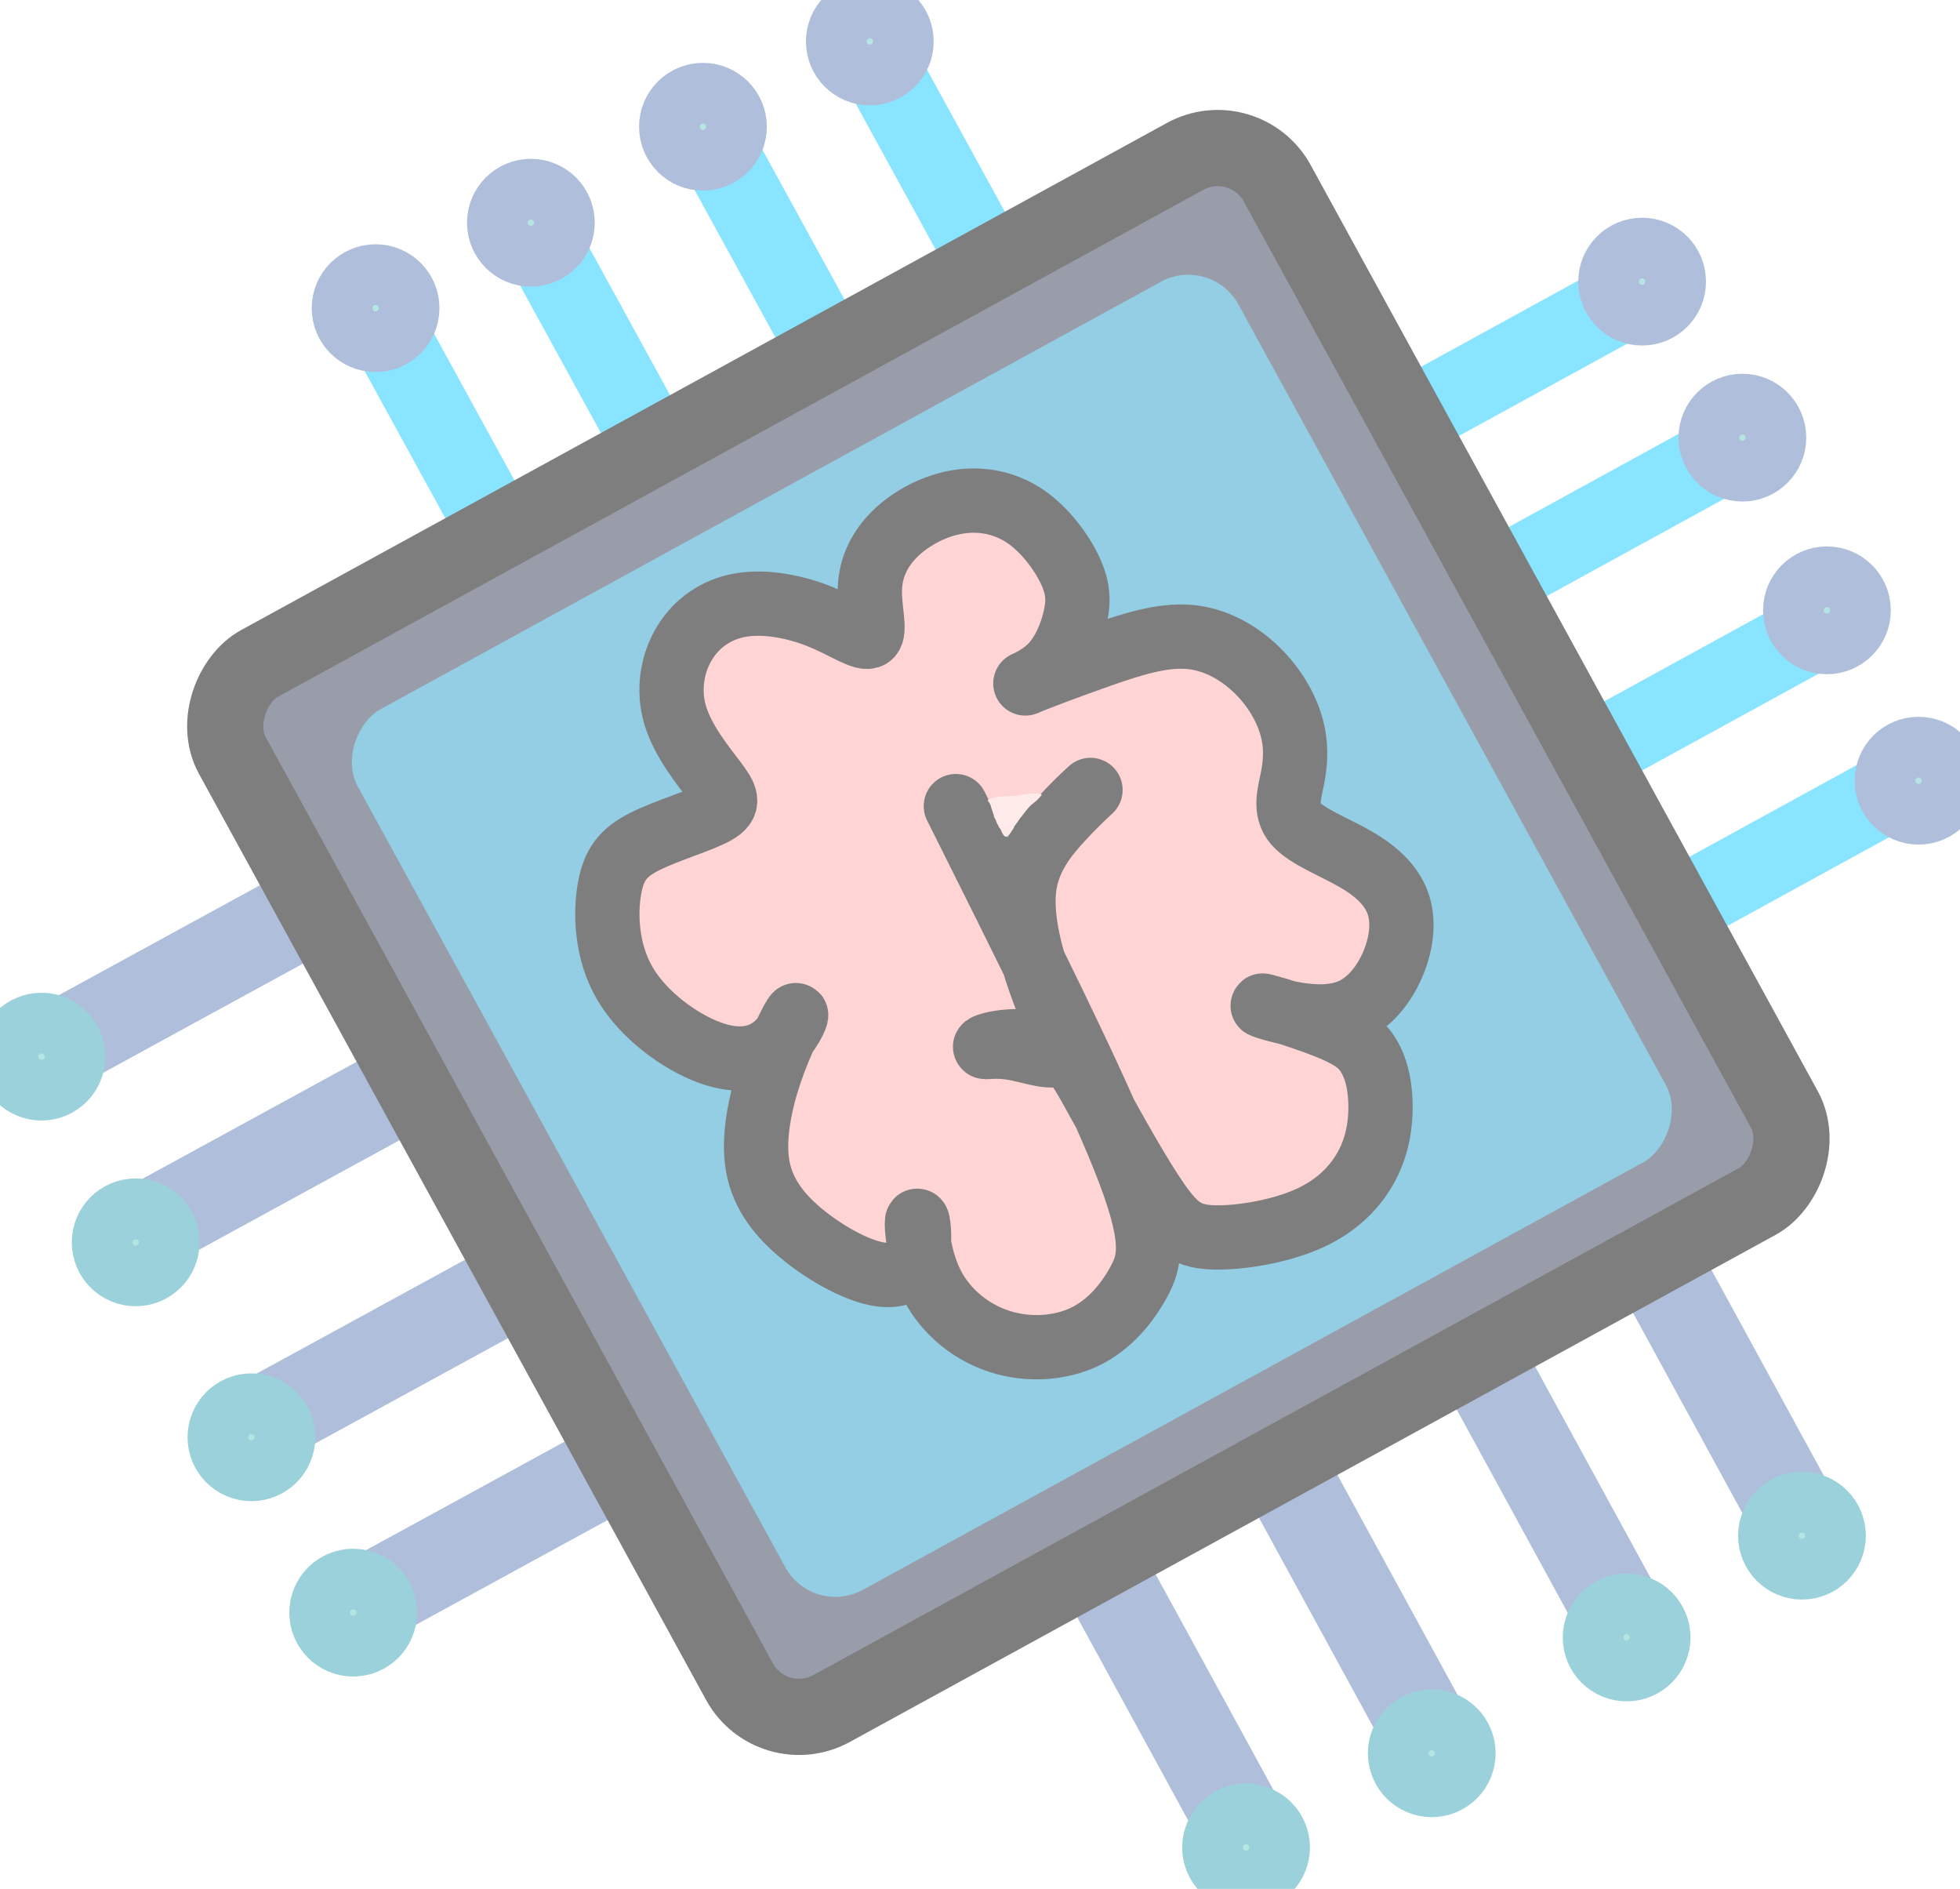<?xml version="1.0" encoding="UTF-8" standalone="no"?>
<svg
   xmlns:dc="http://purl.org/dc/elements/1.1/"
   xmlns:cc="http://creativecommons.org/ns#"
   xmlns:rdf="http://www.w3.org/1999/02/22-rdf-syntax-ns#"
   xmlns:svg="http://www.w3.org/2000/svg"
   xmlns="http://www.w3.org/2000/svg"
   width="89.149mm"
   height="85.901mm"
   viewBox="0 0 89.149 85.901"
   version="1.1"
   id="svg949">
  <defs
     id="defs943">
    <filter
       style="color-interpolation-filters:sRGB"
       id="filter1889"
       x="-0.006"
       width="1.011"
       y="-0.006"
       height="1.012">
      <feGaussianBlur
         stdDeviation="0.211"
         id="feGaussianBlur1891" />
    </filter>
  </defs>
  <g
     id="layer1"
     transform="translate(-58.313,-75.275)">
    <g
       id="g1683"
       transform="translate(-8.694,-19.387)"
       style="opacity:0.505;filter:url(#filter1889)">
      <g
         id="g1585"
         transform="matrix(0.71,0.208,0.208,-0.71,6.594,208.081)"
         style="stroke:#6081b7;stroke-width:5;stroke-miterlimit:4;stroke-dasharray:none;stroke-opacity:1">
        <path
           id="path1577"
           style="color:#000000;font-style:normal;font-variant:normal;font-weight:normal;font-stretch:normal;font-size:medium;line-height:normal;font-family:sans-serif;font-variant-ligatures:normal;font-variant-position:normal;font-variant-caps:normal;font-variant-numeric:normal;font-variant-alternates:normal;font-variant-east-asian:normal;font-feature-settings:normal;font-variation-settings:normal;text-indent:0;text-align:start;text-decoration:none;text-decoration-line:none;text-decoration-style:solid;text-decoration-color:#000000;letter-spacing:normal;word-spacing:normal;text-transform:none;writing-mode:lr-tb;direction:ltr;text-orientation:mixed;dominant-baseline:auto;baseline-shift:baseline;text-anchor:start;white-space:normal;shape-padding:0;shape-margin:0;inline-size:0;clip-rule:nonzero;display:inline;overflow:visible;visibility:visible;opacity:1;isolation:auto;mix-blend-mode:normal;color-interpolation:sRGB;color-interpolation-filters:linearRGB;solid-color:#000000;solid-opacity:1;vector-effect:none;fill:#3a3a3a;fill-opacity:1;fill-rule:nonzero;stroke:#6081b7;stroke-width:18.898;stroke-linecap:round;stroke-linejoin:round;stroke-miterlimit:4;stroke-dasharray:none;stroke-dashoffset:4.451;stroke-opacity:1;paint-order:fill markers stroke;color-rendering:auto;image-rendering:auto;shape-rendering:auto;text-rendering:auto;enable-background:accumulate;stop-color:#000000;stop-opacity:1"
           d="m 212.959,410.053 -1.305,1.307 199.961,199.777 c 8.774,8.766 22.939,8.758 31.705,-0.016 l 189.02,-189.199 -1.309,-1.307 -189.018,189.199 c -8.065,8.073 -21.019,8.082 -29.092,0.016 z"
           transform="scale(0.265)" />
        <path
           id="path1579"
           style="color:#000000;font-style:normal;font-variant:normal;font-weight:normal;font-stretch:normal;font-size:medium;line-height:normal;font-family:sans-serif;font-variant-ligatures:normal;font-variant-position:normal;font-variant-caps:normal;font-variant-numeric:normal;font-variant-alternates:normal;font-variant-east-asian:normal;font-feature-settings:normal;font-variation-settings:normal;text-indent:0;text-align:start;text-decoration:none;text-decoration-line:none;text-decoration-style:solid;text-decoration-color:#000000;letter-spacing:normal;word-spacing:normal;text-transform:none;writing-mode:lr-tb;direction:ltr;text-orientation:mixed;dominant-baseline:auto;baseline-shift:baseline;text-anchor:start;white-space:normal;shape-padding:0;shape-margin:0;inline-size:0;clip-rule:nonzero;display:inline;overflow:visible;visibility:visible;opacity:1;isolation:auto;mix-blend-mode:normal;color-interpolation:sRGB;color-interpolation-filters:linearRGB;solid-color:#000000;solid-opacity:1;vector-effect:none;fill:#3a3a3a;fill-opacity:1;fill-rule:nonzero;stroke:#6081b7;stroke-width:18.898;stroke-linecap:round;stroke-linejoin:round;stroke-miterlimit:4;stroke-dasharray:none;stroke-dashoffset:4.451;stroke-opacity:1;paint-order:fill markers stroke;color-rendering:auto;image-rendering:auto;shape-rendering:auto;text-rendering:auto;enable-background:accumulate;stop-color:#000000;stop-opacity:1"
           d="m 244.572,375.637 -1.305,1.307 168.348,168.193 c 8.774,8.766 22.939,8.758 31.705,-0.016 l 156.02,-156.168 -1.309,-1.307 -156.018,156.168 c -8.065,8.073 -21.019,8.082 -29.092,0.016 z"
           transform="scale(0.265)" />
        <path
           id="path1581"
           style="color:#000000;font-style:normal;font-variant:normal;font-weight:normal;font-stretch:normal;font-size:medium;line-height:normal;font-family:sans-serif;font-variant-ligatures:normal;font-variant-position:normal;font-variant-caps:normal;font-variant-numeric:normal;font-variant-alternates:normal;font-variant-east-asian:normal;font-feature-settings:normal;font-variation-settings:normal;text-indent:0;text-align:start;text-decoration:none;text-decoration-line:none;text-decoration-style:solid;text-decoration-color:#000000;letter-spacing:normal;word-spacing:normal;text-transform:none;writing-mode:lr-tb;direction:ltr;text-orientation:mixed;dominant-baseline:auto;baseline-shift:baseline;text-anchor:start;white-space:normal;shape-padding:0;shape-margin:0;inline-size:0;clip-rule:nonzero;display:inline;overflow:visible;visibility:visible;opacity:1;isolation:auto;mix-blend-mode:normal;color-interpolation:sRGB;color-interpolation-filters:linearRGB;solid-color:#000000;solid-opacity:1;vector-effect:none;fill:#3a3a3a;fill-opacity:1;fill-rule:nonzero;stroke:#6081b7;stroke-width:18.898;stroke-linecap:round;stroke-linejoin:round;stroke-miterlimit:4;stroke-dasharray:none;stroke-dashoffset:4.451;stroke-opacity:1;paint-order:fill markers stroke;color-rendering:auto;image-rendering:auto;shape-rendering:auto;text-rendering:auto;enable-background:accumulate;stop-color:#000000;stop-opacity:1"
           d="m 281.572,338.602 -1.305,1.307 131.348,131.229 c 8.774,8.766 22.939,8.758 31.705,-0.016 L 562.34,351.988 561.033,350.682 442.014,469.814 c -8.065,8.073 -21.019,8.082 -29.092,0.016 z"
           transform="scale(0.265)" />
        <path
           id="path1583"
           style="color:#000000;font-style:normal;font-variant:normal;font-weight:normal;font-stretch:normal;font-size:medium;line-height:normal;font-family:sans-serif;font-variant-ligatures:normal;font-variant-position:normal;font-variant-caps:normal;font-variant-numeric:normal;font-variant-alternates:normal;font-variant-east-asian:normal;font-feature-settings:normal;font-variation-settings:normal;text-indent:0;text-align:start;text-decoration:none;text-decoration-line:none;text-decoration-style:solid;text-decoration-color:#000000;letter-spacing:normal;word-spacing:normal;text-transform:none;writing-mode:lr-tb;direction:ltr;text-orientation:mixed;dominant-baseline:auto;baseline-shift:baseline;text-anchor:start;white-space:normal;shape-padding:0;shape-margin:0;inline-size:0;clip-rule:nonzero;display:inline;overflow:visible;visibility:visible;opacity:1;isolation:auto;mix-blend-mode:normal;color-interpolation:sRGB;color-interpolation-filters:linearRGB;solid-color:#000000;solid-opacity:1;vector-effect:none;fill:#3a3a3a;fill-opacity:1;fill-rule:nonzero;stroke:#6081b7;stroke-width:18.898;stroke-linecap:round;stroke-linejoin:round;stroke-miterlimit:4;stroke-dasharray:none;stroke-dashoffset:4.451;stroke-opacity:1;paint-order:fill markers stroke;color-rendering:auto;image-rendering:auto;shape-rendering:auto;text-rendering:auto;enable-background:accumulate;stop-color:#000000;stop-opacity:1"
           d="m 315.572,304.57 -1.307,1.307 97.35,97.26 c 8.774,8.766 22.939,8.758 31.705,-0.016 l 85.02,-85.102 -1.307,-1.305 -85.02,85.1 c -8.065,8.073 -21.019,8.08 -29.092,0.014 z"
           transform="scale(0.265)" />
      </g>
      <g
         id="g1575"
         transform="matrix(0.626,0.183,-0.183,0.626,68.69,30.108)"
         style="fill:#6dcbc7;fill-opacity:1;stroke:#14caff;stroke-width:5;stroke-miterlimit:4;stroke-dasharray:none;stroke-opacity:1">
        <path
           id="path1525"
           style="color:#000000;font-style:normal;font-variant:normal;font-weight:normal;font-stretch:normal;font-size:medium;line-height:normal;font-family:sans-serif;font-variant-ligatures:normal;font-variant-position:normal;font-variant-caps:normal;font-variant-numeric:normal;font-variant-alternates:normal;font-variant-east-asian:normal;font-feature-settings:normal;font-variation-settings:normal;text-indent:0;text-align:start;text-decoration:none;text-decoration-line:none;text-decoration-style:solid;text-decoration-color:#000000;letter-spacing:normal;word-spacing:normal;text-transform:none;writing-mode:lr-tb;direction:ltr;text-orientation:mixed;dominant-baseline:auto;baseline-shift:baseline;text-anchor:start;white-space:normal;shape-padding:0;shape-margin:0;inline-size:0;clip-rule:nonzero;display:inline;overflow:visible;visibility:visible;opacity:1;isolation:auto;mix-blend-mode:normal;color-interpolation:sRGB;color-interpolation-filters:linearRGB;solid-color:#000000;solid-opacity:1;vector-effect:none;fill:#6dcbc7;fill-opacity:1;fill-rule:nonzero;stroke:#14caff;stroke-width:18.898;stroke-linecap:round;stroke-linejoin:round;stroke-miterlimit:4;stroke-dasharray:none;stroke-dashoffset:4.451;stroke-opacity:1;paint-order:fill markers stroke;color-rendering:auto;image-rendering:auto;shape-rendering:auto;text-rendering:auto;enable-background:accumulate;stop-color:#000000;stop-opacity:1"
           d="m 212.959,410.053 -1.305,1.307 199.961,199.777 c 8.774,8.766 22.939,8.758 31.705,-0.016 l 189.02,-189.199 -1.309,-1.307 -189.018,189.199 c -8.065,8.073 -21.019,8.082 -29.092,0.016 z"
           transform="scale(0.265)" />
        <path
           id="path1531"
           style="color:#000000;font-style:normal;font-variant:normal;font-weight:normal;font-stretch:normal;font-size:medium;line-height:normal;font-family:sans-serif;font-variant-ligatures:normal;font-variant-position:normal;font-variant-caps:normal;font-variant-numeric:normal;font-variant-alternates:normal;font-variant-east-asian:normal;font-feature-settings:normal;font-variation-settings:normal;text-indent:0;text-align:start;text-decoration:none;text-decoration-line:none;text-decoration-style:solid;text-decoration-color:#000000;letter-spacing:normal;word-spacing:normal;text-transform:none;writing-mode:lr-tb;direction:ltr;text-orientation:mixed;dominant-baseline:auto;baseline-shift:baseline;text-anchor:start;white-space:normal;shape-padding:0;shape-margin:0;inline-size:0;clip-rule:nonzero;display:inline;overflow:visible;visibility:visible;opacity:1;isolation:auto;mix-blend-mode:normal;color-interpolation:sRGB;color-interpolation-filters:linearRGB;solid-color:#000000;solid-opacity:1;vector-effect:none;fill:#6dcbc7;fill-opacity:1;fill-rule:nonzero;stroke:#14caff;stroke-width:18.898;stroke-linecap:round;stroke-linejoin:round;stroke-miterlimit:4;stroke-dasharray:none;stroke-dashoffset:4.451;stroke-opacity:1;paint-order:fill markers stroke;color-rendering:auto;image-rendering:auto;shape-rendering:auto;text-rendering:auto;enable-background:accumulate;stop-color:#000000;stop-opacity:1"
           d="m 244.572,375.637 -1.305,1.307 168.348,168.193 c 8.774,8.766 22.939,8.758 31.705,-0.016 l 156.02,-156.168 -1.309,-1.307 -156.018,156.168 c -8.065,8.073 -21.019,8.082 -29.092,0.016 z"
           transform="scale(0.265)" />
        <path
           id="path1533"
           style="color:#000000;font-style:normal;font-variant:normal;font-weight:normal;font-stretch:normal;font-size:medium;line-height:normal;font-family:sans-serif;font-variant-ligatures:normal;font-variant-position:normal;font-variant-caps:normal;font-variant-numeric:normal;font-variant-alternates:normal;font-variant-east-asian:normal;font-feature-settings:normal;font-variation-settings:normal;text-indent:0;text-align:start;text-decoration:none;text-decoration-line:none;text-decoration-style:solid;text-decoration-color:#000000;letter-spacing:normal;word-spacing:normal;text-transform:none;writing-mode:lr-tb;direction:ltr;text-orientation:mixed;dominant-baseline:auto;baseline-shift:baseline;text-anchor:start;white-space:normal;shape-padding:0;shape-margin:0;inline-size:0;clip-rule:nonzero;display:inline;overflow:visible;visibility:visible;opacity:1;isolation:auto;mix-blend-mode:normal;color-interpolation:sRGB;color-interpolation-filters:linearRGB;solid-color:#000000;solid-opacity:1;vector-effect:none;fill:#6dcbc7;fill-opacity:1;fill-rule:nonzero;stroke:#14caff;stroke-width:18.898;stroke-linecap:round;stroke-linejoin:round;stroke-miterlimit:4;stroke-dasharray:none;stroke-dashoffset:4.451;stroke-opacity:1;paint-order:fill markers stroke;color-rendering:auto;image-rendering:auto;shape-rendering:auto;text-rendering:auto;enable-background:accumulate;stop-color:#000000;stop-opacity:1"
           d="m 281.572,338.602 -1.305,1.307 131.348,131.229 c 8.774,8.766 22.939,8.758 31.705,-0.016 L 562.34,351.988 561.033,350.682 442.014,469.814 c -8.065,8.073 -21.019,8.082 -29.092,0.016 z"
           transform="scale(0.265)" />
        <path
           id="path1535"
           style="color:#000000;font-style:normal;font-variant:normal;font-weight:normal;font-stretch:normal;font-size:medium;line-height:normal;font-family:sans-serif;font-variant-ligatures:normal;font-variant-position:normal;font-variant-caps:normal;font-variant-numeric:normal;font-variant-alternates:normal;font-variant-east-asian:normal;font-feature-settings:normal;font-variation-settings:normal;text-indent:0;text-align:start;text-decoration:none;text-decoration-line:none;text-decoration-style:solid;text-decoration-color:#000000;letter-spacing:normal;word-spacing:normal;text-transform:none;writing-mode:lr-tb;direction:ltr;text-orientation:mixed;dominant-baseline:auto;baseline-shift:baseline;text-anchor:start;white-space:normal;shape-padding:0;shape-margin:0;inline-size:0;clip-rule:nonzero;display:inline;overflow:visible;visibility:visible;opacity:1;isolation:auto;mix-blend-mode:normal;color-interpolation:sRGB;color-interpolation-filters:linearRGB;solid-color:#000000;solid-opacity:1;vector-effect:none;fill:#6dcbc7;fill-opacity:1;fill-rule:nonzero;stroke:#14caff;stroke-width:18.898;stroke-linecap:round;stroke-linejoin:round;stroke-miterlimit:4;stroke-dasharray:none;stroke-dashoffset:4.451;stroke-opacity:1;paint-order:fill markers stroke;color-rendering:auto;image-rendering:auto;shape-rendering:auto;text-rendering:auto;enable-background:accumulate;stop-color:#000000;stop-opacity:1"
           d="m 315.572,304.57 -1.307,1.307 97.35,97.26 c 8.774,8.766 22.939,8.758 31.705,-0.016 l 85.02,-85.102 -1.307,-1.305 -85.02,85.1 c -8.065,8.073 -21.019,8.08 -29.092,0.014 z"
           transform="scale(0.265)" />
      </g>
      <rect
         style="fill:#363e55;fill-opacity:1;stroke:#000000;stroke-width:3.465;stroke-linecap:round;stroke-linejoin:round;stroke-miterlimit:4;stroke-dasharray:none;stroke-dashoffset:4.451;stroke-opacity:1;paint-order:fill markers stroke"
         id="rect1514"
         width="54.183"
         height="54.183"
         x="147.344"
         y="-60.249"
         ry="3.085"
         transform="rotate(61.292)" />
      <rect
         style="fill:#299fcb;fill-opacity:1;stroke:none;stroke-width:0.223;stroke-linecap:round;stroke-linejoin:round;stroke-dashoffset:4.451;paint-order:fill markers stroke"
         id="rect1587"
         width="45.661"
         height="45.661"
         x="151.815"
         y="-56.054"
         ry="2.6"
         transform="rotate(61.292)" />
      <circle
         style="fill:#6dcbc7;fill-opacity:1;stroke:#6081b7;stroke-width:3.051;stroke-linecap:round;stroke-linejoin:round;stroke-miterlimit:4;stroke-dasharray:none;stroke-dashoffset:4.451;stroke-opacity:1;paint-order:fill markers stroke"
         id="path1589"
         cx="84.09"
         cy="108.676"
         r="1.38" />
      <circle
         style="fill:#6dcbc7;fill-opacity:1;stroke:#6081b7;stroke-width:3.051;stroke-linecap:round;stroke-linejoin:round;stroke-miterlimit:4;stroke-dasharray:none;stroke-dashoffset:4.451;stroke-opacity:1;paint-order:fill markers stroke"
         id="circle1591"
         cx="91.154"
         cy="104.79"
         r="1.38" />
      <circle
         style="fill:#6dcbc7;fill-opacity:1;stroke:#6081b7;stroke-width:3.051;stroke-linecap:round;stroke-linejoin:round;stroke-miterlimit:4;stroke-dasharray:none;stroke-dashoffset:4.451;stroke-opacity:1;paint-order:fill markers stroke"
         id="circle1593"
         cx="98.98"
         cy="100.426"
         r="1.38" />
      <circle
         style="fill:#6dcbc7;fill-opacity:1;stroke:#6081b7;stroke-width:3.051;stroke-linecap:round;stroke-linejoin:round;stroke-miterlimit:4;stroke-dasharray:none;stroke-dashoffset:4.451;stroke-opacity:1;paint-order:fill markers stroke"
         id="circle1595"
         cx="106.57"
         cy="96.548"
         r="1.38" />
      <circle
         style="fill:#6dcbc7;fill-opacity:1;stroke:#6081b7;stroke-width:3.051;stroke-linecap:round;stroke-linejoin:round;stroke-miterlimit:4;stroke-dasharray:none;stroke-dashoffset:4.451;stroke-opacity:1;paint-order:fill markers stroke"
         id="circle1597"
         cx="141.697"
         cy="107.469"
         r="1.38" />
      <circle
         style="fill:#6dcbc7;fill-opacity:1;stroke:#6081b7;stroke-width:3.051;stroke-linecap:round;stroke-linejoin:round;stroke-miterlimit:4;stroke-dasharray:none;stroke-dashoffset:4.451;stroke-opacity:1;paint-order:fill markers stroke"
         id="circle1599"
         cx="146.258"
         cy="114.564"
         r="1.38" />
      <circle
         style="fill:#6dcbc7;fill-opacity:1;stroke:#6081b7;stroke-width:3.051;stroke-linecap:round;stroke-linejoin:round;stroke-miterlimit:4;stroke-dasharray:none;stroke-dashoffset:4.451;stroke-opacity:1;paint-order:fill markers stroke"
         id="circle1601"
         cx="150.103"
         cy="122.417"
         r="1.38" />
      <circle
         style="fill:#6dcbc7;fill-opacity:1;stroke:#6081b7;stroke-width:3.051;stroke-linecap:round;stroke-linejoin:round;stroke-miterlimit:4;stroke-dasharray:none;stroke-dashoffset:4.451;stroke-opacity:1;paint-order:fill markers stroke"
         id="circle1603"
         cx="154.27"
         cy="130.165"
         r="1.38" />
      <g
         id="g1617">
        <circle
           style="fill:#6dcbc7;fill-opacity:1;stroke:#3aa5b7;stroke-width:3.051;stroke-linecap:round;stroke-linejoin:round;stroke-miterlimit:4;stroke-dasharray:none;stroke-dashoffset:4.451;stroke-opacity:1;paint-order:fill markers stroke"
           id="circle1605"
           cx="123.683"
           cy="178.677"
           r="1.38" />
        <circle
           style="fill:#6dcbc7;fill-opacity:1;stroke:#3aa5b7;stroke-width:3.051;stroke-linecap:round;stroke-linejoin:round;stroke-miterlimit:4;stroke-dasharray:none;stroke-dashoffset:4.451;stroke-opacity:1;paint-order:fill markers stroke"
           id="circle1607"
           cx="132.129"
           cy="174.393"
           r="1.38" />
        <circle
           style="fill:#6dcbc7;fill-opacity:1;stroke:#3aa5b7;stroke-width:3.051;stroke-linecap:round;stroke-linejoin:round;stroke-miterlimit:4;stroke-dasharray:none;stroke-dashoffset:4.451;stroke-opacity:1;paint-order:fill markers stroke"
           id="circle1609"
           cx="140.993"
           cy="169.127"
           r="1.38" />
        <circle
           style="fill:#6dcbc7;fill-opacity:1;stroke:#3aa5b7;stroke-width:3.051;stroke-linecap:round;stroke-linejoin:round;stroke-miterlimit:4;stroke-dasharray:none;stroke-dashoffset:4.451;stroke-opacity:1;paint-order:fill markers stroke"
           id="circle1611"
           cx="148.968"
           cy="164.499"
           r="1.38" />
      </g>
      <g
         id="g1627"
         transform="rotate(90,114.27,133.3)">
        <circle
           style="fill:#6dcbc7;fill-opacity:1;stroke:#3aa5b7;stroke-width:3.051;stroke-linecap:round;stroke-linejoin:round;stroke-miterlimit:4;stroke-dasharray:none;stroke-dashoffset:4.451;stroke-opacity:1;paint-order:fill markers stroke"
           id="circle1619"
           cx="123.683"
           cy="178.677"
           r="1.38" />
        <circle
           style="fill:#6dcbc7;fill-opacity:1;stroke:#3aa5b7;stroke-width:3.051;stroke-linecap:round;stroke-linejoin:round;stroke-miterlimit:4;stroke-dasharray:none;stroke-dashoffset:4.451;stroke-opacity:1;paint-order:fill markers stroke"
           id="circle1621"
           cx="132.129"
           cy="174.393"
           r="1.38" />
        <circle
           style="fill:#6dcbc7;fill-opacity:1;stroke:#3aa5b7;stroke-width:3.051;stroke-linecap:round;stroke-linejoin:round;stroke-miterlimit:4;stroke-dasharray:none;stroke-dashoffset:4.451;stroke-opacity:1;paint-order:fill markers stroke"
           id="circle1623"
           cx="140.993"
           cy="169.127"
           r="1.38" />
        <circle
           style="fill:#6dcbc7;fill-opacity:1;stroke:#3aa5b7;stroke-width:3.051;stroke-linecap:round;stroke-linejoin:round;stroke-miterlimit:4;stroke-dasharray:none;stroke-dashoffset:4.451;stroke-opacity:1;paint-order:fill markers stroke"
           id="circle1625"
           cx="148.968"
           cy="164.499"
           r="1.38" />
      </g>
      <path
         style="fill:#ffaaaa;fill-opacity:1;stroke:#000000;stroke-width:2.924;stroke-linecap:round;stroke-linejoin:round;stroke-miterlimit:4;stroke-dasharray:none;stroke-opacity:1"
         d="m 110.483,131.321 c 3.123,6.242 6.245,12.482 7.677,16.085 1.432,3.603 1.175,4.569 0.647,5.544 -0.529,0.974 -1.33,1.957 -2.451,2.498 -1.121,0.54 -2.564,0.637 -3.861,0.225 -1.297,-0.412 -2.448,-1.335 -3.077,-2.547 -0.63,-1.212 -0.736,-2.713 -0.702,-2.922 0.034,-0.209 0.208,0.874 -0.022,1.57 -0.229,0.696 -0.863,1.008 -1.824,0.813 -0.962,-0.194 -2.252,-0.896 -3.303,-1.743 -1.051,-0.847 -1.861,-1.838 -2.095,-3.146 -0.233,-1.308 0.112,-2.932 0.579,-4.302 0.467,-1.37 1.054,-2.486 1.154,-2.57 0.1,-0.084 -0.287,0.864 -0.976,1.431 -0.689,0.566 -1.683,0.751 -2.999,0.253 -1.316,-0.498 -2.955,-1.679 -3.801,-3.126 -0.846,-1.447 -0.897,-3.159 -0.703,-4.289 0.194,-1.13 0.633,-1.675 1.62,-2.17 0.987,-0.495 2.52,-0.94 3.2,-1.322 0.68,-0.382 0.507,-0.704 -0.031,-1.417 -0.538,-0.713 -1.441,-1.819 -1.791,-2.976 -0.35,-1.157 -0.147,-2.366 0.411,-3.291 0.558,-0.925 1.47,-1.566 2.602,-1.748 1.132,-0.182 2.485,0.092 3.593,0.542 1.109,0.45 1.975,1.074 2.249,0.87 0.274,-0.204 -0.043,-1.237 -0.005,-2.175 0.038,-0.937 0.431,-1.778 1.15,-2.479 0.719,-0.701 1.763,-1.262 2.83,-1.44 1.067,-0.178 2.156,0.026 3.077,0.648 0.921,0.622 1.675,1.661 2.056,2.479 0.381,0.818 0.389,1.416 0.218,2.157 -0.171,0.74 -0.522,1.624 -1.111,2.209 -0.589,0.585 -1.419,0.872 -1.066,0.722 0.353,-0.15 1.89,-0.738 3.337,-1.244 1.448,-0.507 2.806,-0.933 4.019,-0.834 1.212,0.099 2.278,0.722 3.073,1.49 0.796,0.768 1.323,1.682 1.572,2.521 0.249,0.839 0.221,1.604 0.077,2.357 -0.143,0.753 -0.402,1.495 0.12,2.108 0.523,0.612 1.824,1.094 2.805,1.671 0.981,0.577 1.641,1.248 1.895,2.078 0.253,0.83 0.101,1.819 -0.29,2.709 -0.391,0.89 -1.02,1.682 -1.84,2.051 -0.82,0.369 -1.832,0.313 -2.72,0.145 -0.888,-0.168 -1.652,-0.45 -1.22,-0.34 0.432,0.11 2.061,0.611 3.067,1.04 1.006,0.429 1.392,0.786 1.67,1.274 0.279,0.488 0.453,1.107 0.496,1.922 0.043,0.815 -0.043,1.826 -0.505,2.809 -0.462,0.983 -1.3,1.938 -2.64,2.567 -1.341,0.629 -3.186,0.932 -4.38,0.908 -1.195,-0.025 -1.738,-0.378 -2.581,-1.583 -0.842,-1.205 -1.982,-3.262 -2.722,-4.605 -0.739,-1.343 -1.077,-1.972 -1.722,-2.329 -0.644,-0.357 -1.597,-0.44 -2.301,-0.396 -0.704,0.045 -1.159,0.218 -1.124,0.249 0.035,0.031 0.558,-0.081 1.357,0.067 0.799,0.148 1.873,0.554 2.09,0.134 0.216,-0.42 -0.424,-1.666 -0.942,-3.13 -0.518,-1.464 -0.913,-3.145 -0.703,-4.463 0.211,-1.318 1.027,-2.272 1.627,-2.927 0.6,-0.655 0.982,-1.012 1.364,-1.367"
         id="path1643" />
      <path
         style="fill:#ffd5d5;fill-opacity:1;stroke:none;stroke-width:0.265px;stroke-linecap:butt;stroke-linejoin:miter;stroke-opacity:1"
         d="m 111.947,131.086 c 0.028,0.04 0.082,0.117 0.108,0.173 0.026,0.056 0.026,0.091 0.05,0.17 0.024,0.079 0.07,0.201 0.093,0.278 0.023,0.076 0.023,0.108 0.036,0.135 0.013,0.027 0.037,0.051 0.056,0.095 0.019,0.043 0.035,0.106 0.059,0.157 0.024,0.051 0.056,0.09 0.07,0.122 0.015,0.031 0.015,0.055 0.032,0.079 0.017,0.024 0.049,0.047 0.068,0.079 0.019,0.032 0.027,0.071 0.061,0.145 0.035,0.074 0.096,0.182 0.166,0.191 0.07,0.009 0.151,-0.079 0.195,-0.134 0.044,-0.055 0.052,-0.079 0.075,-0.113 0.023,-0.035 0.06,-0.079 0.082,-0.12 0.022,-0.041 0.03,-0.08 0.05,-0.116 0.02,-0.036 0.051,-0.068 0.095,-0.126 0.043,-0.059 0.098,-0.145 0.142,-0.205 0.043,-0.059 0.075,-0.091 0.13,-0.162 0.055,-0.071 0.134,-0.181 0.208,-0.271 0.074,-0.09 0.144,-0.16 0.21,-0.215 0.066,-0.055 0.129,-0.094 0.206,-0.164 0.077,-0.07 0.169,-0.17 0.215,-0.227 0.046,-0.056 0.046,-0.071 -0.016,-0.086 -0.062,-0.015 -0.189,-0.027 -0.311,-0.026 -0.123,0.001 -0.24,0.017 -0.343,0.029 -0.102,0.012 -0.189,0.02 -0.248,0.031 -0.06,0.012 -0.091,0.027 -0.149,0.036 -0.058,0.008 -0.145,0.008 -0.22,0.012 -0.075,0.004 -0.138,0.012 -0.275,0.02 -0.137,0.008 -0.347,0.016 -0.505,0.044 -0.158,0.029 -0.261,0.078 -0.313,0.103 -0.052,0.025 -0.052,0.025 -0.024,0.065 z"
         id="path1647" />
    </g>
  </g>
</svg>
